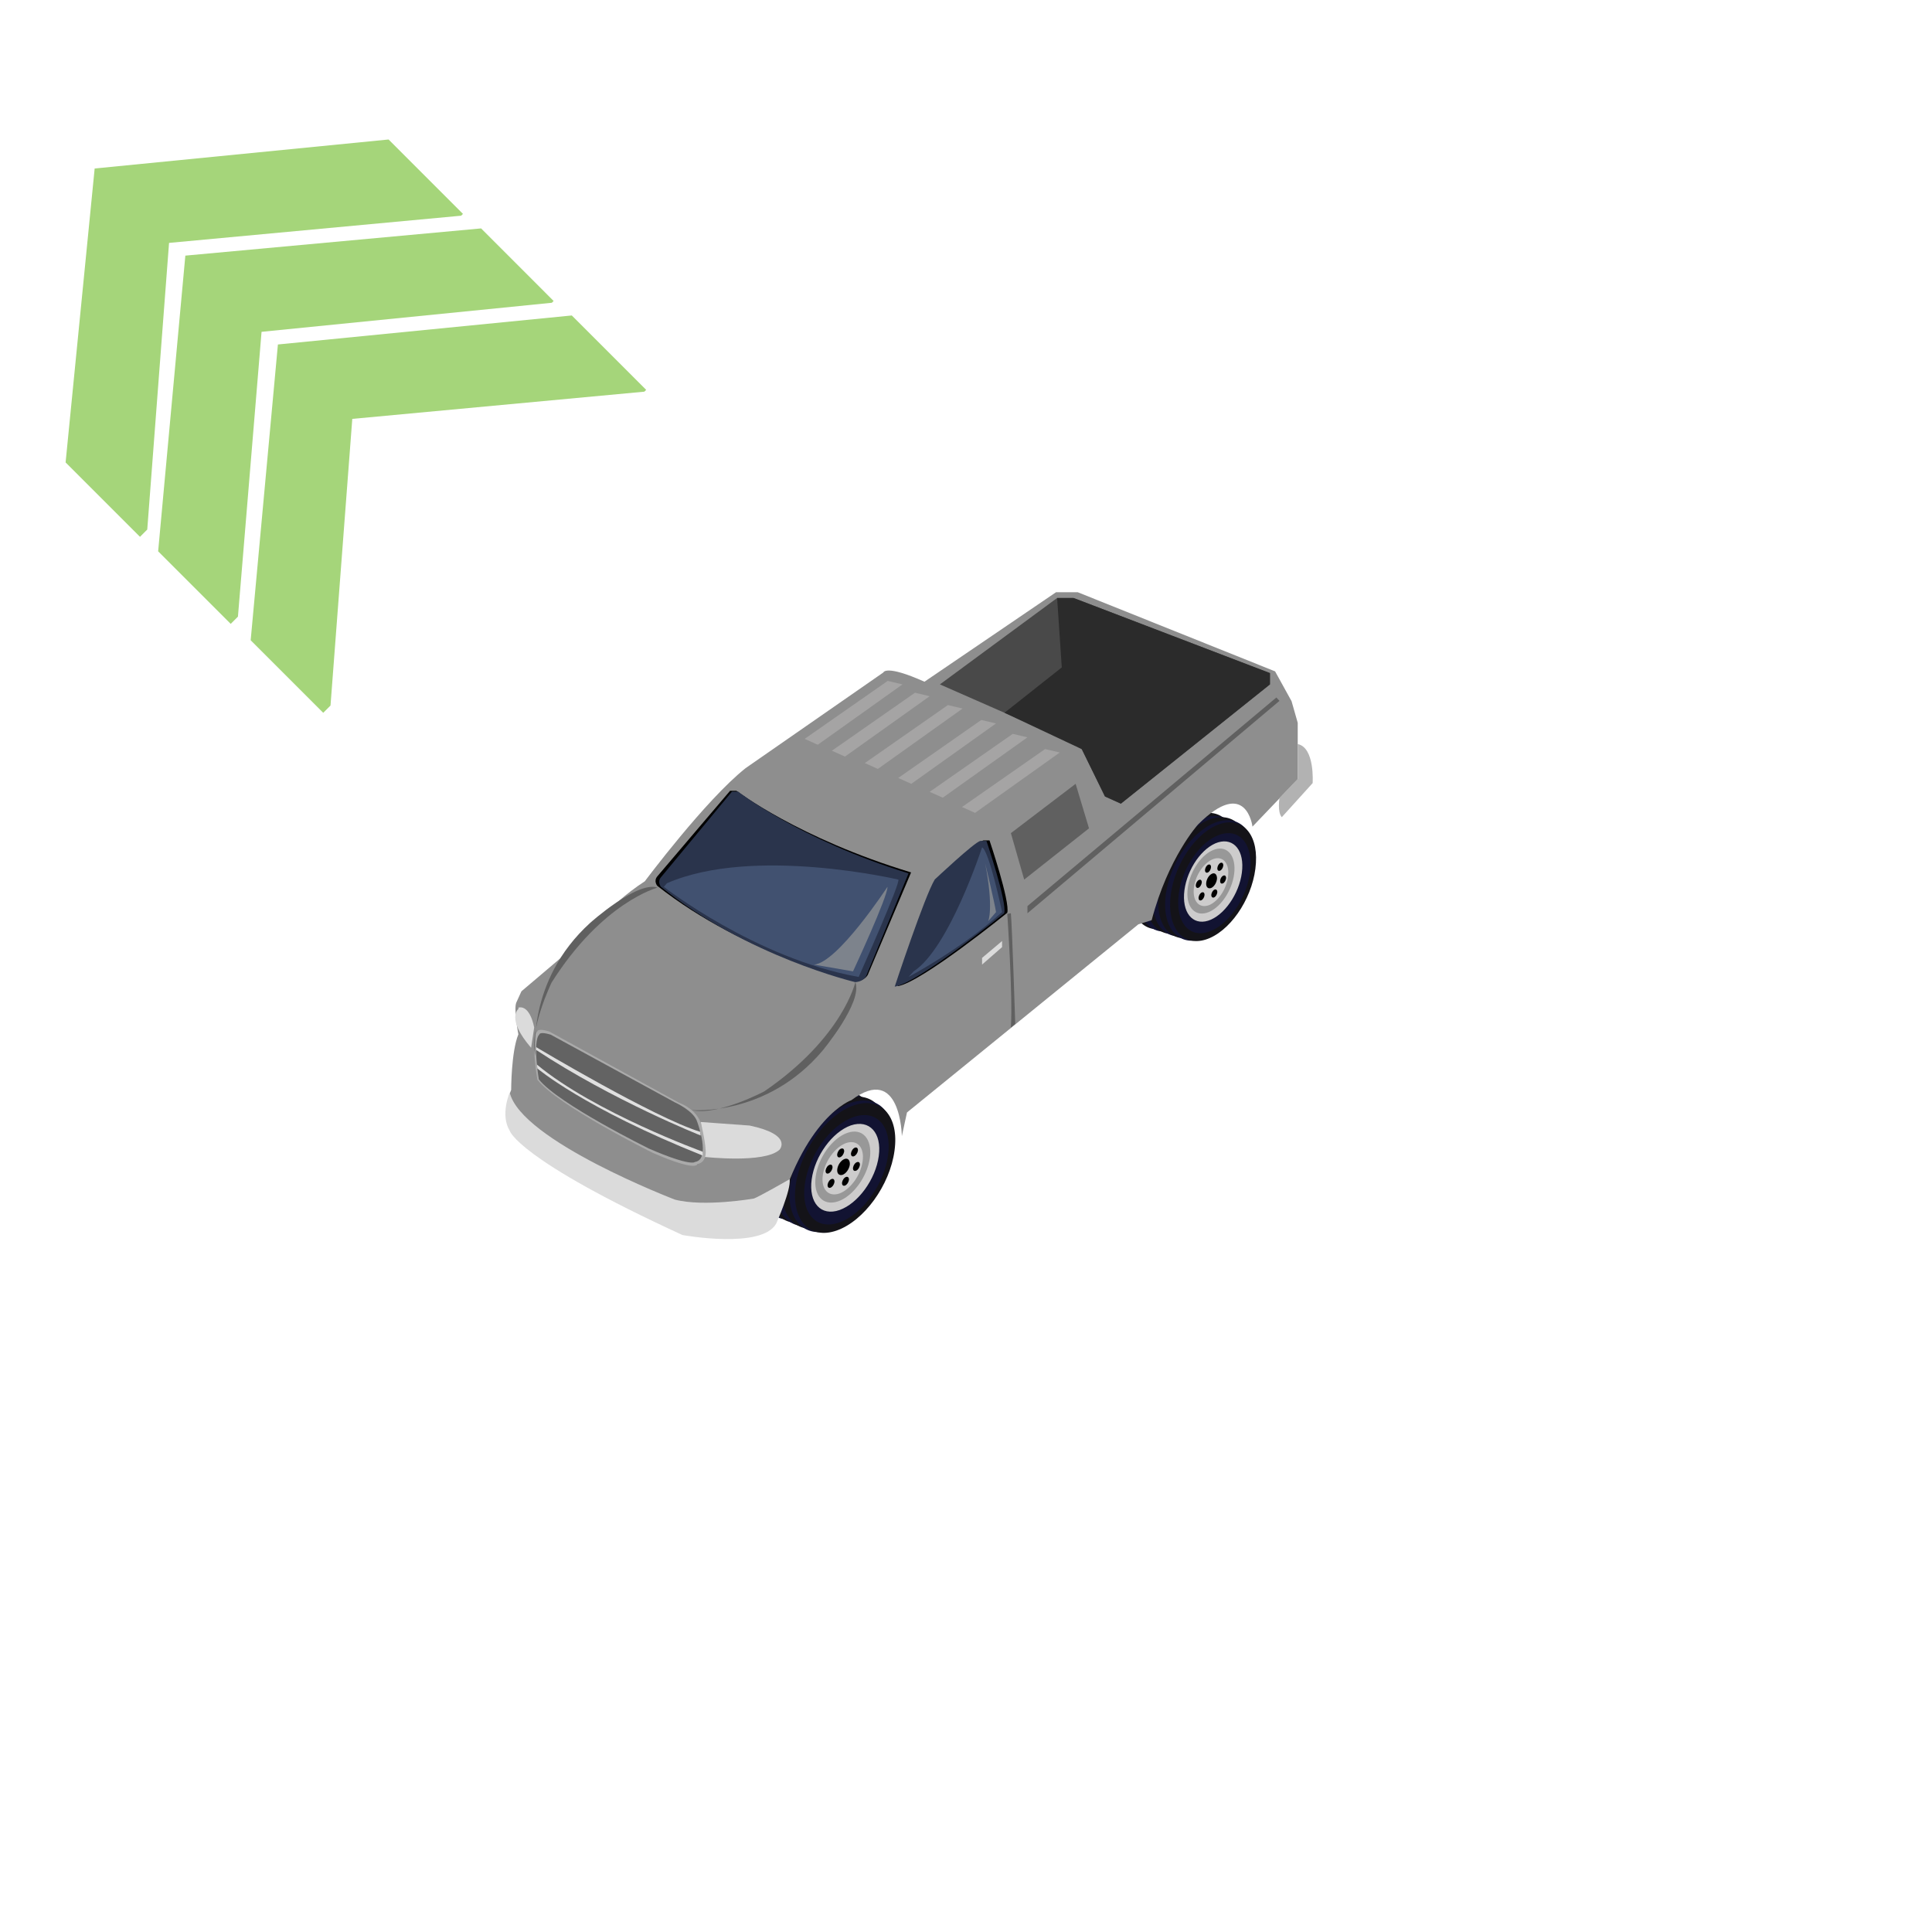 <?xml version="1.0" encoding="utf-8"?>
<!-- Generator: Adobe Illustrator 16.0.0, SVG Export Plug-In . SVG Version: 6.00 Build 0)  -->
<!DOCTYPE svg PUBLIC "-//W3C//DTD SVG 1.1//EN" "http://www.w3.org/Graphics/SVG/1.1/DTD/svg11.dtd">
<svg version="1.1" id="Layer_1" xmlns="http://www.w3.org/2000/svg" xmlns:xlink="http://www.w3.org/1999/xlink" x="0px" y="0px"
	 width="200px" height="200px" viewBox="0 0 200 200" enable-background="new 0 0 200 200" xml:space="preserve">
<g id="Direction">
	<g transform="rotate({{angle}} 50 50)">
		<polygon id="arrow" opacity="0.7" fill="#80C342" enable-background="new    " points="25.949,66.279 28.769,35.66 59.193,32.657 
			66.892,40.358 66.705,40.545 36.468,43.363 34.214,73.039 33.46,73.789 		">
		
		
		</polygon>
		<polygon id="arrow2" opacity="0.7" fill="#80C342" enable-background="new    " points="16.371,57.072 19.187,26.462 
			49.805,23.645 57.312,31.158 57.126,31.343 27.076,34.351 24.632,63.833 23.883,64.583 		">
		
		
		</polygon>
		<polygon id="arrow3" opacity="0.7" fill="#80C342" enable-background="new    " points="6.791,47.871 9.799,17.443 40.224,14.44 
			47.925,22.142 47.738,22.329 17.5,25.145 15.244,54.818 14.492,55.572 		">
		
			
		</polygon>
	</g>
</g>
<g id="Tire">
	<path fill="#141318" d="M88.641,117.207c-0.534,3.631-3.356,7.422-6.32,8.447c-2.939,1.047-4.901-1.076-4.37-4.709
		c0.531-3.631,3.356-7.424,6.324-8.455C87.241,111.461,89.179,113.585,88.641,117.207z"/>
	<path fill="#121332" d="M89.302,117.595c-0.516,3.609-3.302,7.376-6.228,8.396c-2.921,1.027-4.855-1.085-4.346-4.713
		c0.518-3.603,3.305-7.376,6.226-8.398C87.873,111.865,89.818,113.969,89.302,117.595z"/>
	<path fill="#141318" d="M90.304,117.886c-0.536,3.631-3.354,7.418-6.319,8.454c-2.938,1.038-4.899-1.085-4.368-4.718
		c0.536-3.634,3.354-7.421,6.319-8.455C88.889,112.146,90.84,114.272,90.304,117.886z"/>
	<path fill="#121332" d="M90.957,118.28c-0.518,3.606-3.305,7.374-6.226,8.403c-2.921,1.019-4.857-1.09-4.35-4.716
		c0.518-3.608,3.307-7.378,6.228-8.4C89.536,112.545,91.475,114.67,90.957,118.28z"/>
	<path fill="#141318" d="M91.72,118.49c-0.531,3.637-3.354,7.43-6.319,8.453c-2.939,1.045-4.899-1.076-4.368-4.71
		c0.529-3.638,3.354-7.425,6.319-8.452C90.313,112.759,92.254,114.857,91.72,118.49z"/>
	<path fill="#121332" d="M92.381,118.896c-0.519,3.602-3.31,7.369-6.228,8.396c-2.918,1.021-4.857-1.087-4.343-4.716
		c0.516-3.609,3.303-7.378,6.226-8.401C90.952,113.158,92.899,115.291,92.381,118.896z"/>
	<path fill="#141318" d="M92.6,119.118c-0.478,3.582-3.167,7.28-5.989,8.267c-2.82,0.982-4.716-1.103-4.238-4.689
		c0.478-3.586,3.167-7.28,5.992-8.262C91.2,113.444,93.103,115.536,92.6,119.118z"/>
	<path fill="#121332" d="M91.935,119.578c-0.406,3.025-2.666,6.148-5.051,6.973c-2.376,0.843-3.988-0.937-3.571-3.949
		c0.404-3.023,2.663-6.146,5.052-6.969C90.747,114.813,92.343,116.574,91.935,119.578z"/>
	<path fill="#CDCCCC" d="M90.97,119.676c-0.329,2.422-2.148,4.909-4.058,5.586c-1.932,0.679-3.213-0.743-2.887-3.174
		c0.328-2.43,2.146-4.91,4.055-5.587C90.001,115.854,91.301,117.271,90.97,119.676z"/>
	<path fill="#989898" d="M90.057,119.828c-0.266,1.97-1.733,3.991-3.28,4.529c-1.556,0.54-2.608-0.59-2.338-2.553
		c0.266-1.972,1.73-3.993,3.28-4.531C89.264,116.729,90.304,117.886,90.057,119.828z"/>
	<path fill="#CDCCCC" d="M89.295,120.23c-0.194,1.447-1.282,2.921-2.412,3.325c-1.136,0.379-1.907-0.449-1.706-1.9
		c0.197-1.445,1.28-2.916,2.412-3.328C88.75,117.937,89.514,118.79,89.295,120.23z"/>
	<g id="Tire_Hole">
		<path fill="#010101" d="M87.973,120.572c-0.067,0.462-0.393,0.913-0.75,1.045c-0.366,0.111-0.607-0.141-0.549-0.592
			c0.065-0.464,0.393-0.913,0.75-1.045C87.786,119.848,88.009,120.114,87.973,120.572z"/>
		<path fill="#010101" d="M87.384,119.23c-0.049,0.254-0.219,0.498-0.424,0.571c-0.196,0.058-0.319-0.075-0.294-0.333
			c0.049-0.256,0.218-0.505,0.417-0.564C87.29,118.837,87.413,118.979,87.384,119.23z"/>
		<path fill="#010101" d="M88.813,119.123c-0.049,0.264-0.224,0.504-0.42,0.575c-0.201,0.067-0.324-0.073-0.299-0.327
			c0.049-0.258,0.219-0.505,0.422-0.57C88.71,118.739,88.837,118.887,88.813,119.123z"/>
		<path fill="#010101" d="M89.014,120.628c-0.044,0.254-0.216,0.505-0.416,0.571c-0.201,0.061-0.321-0.071-0.294-0.326
			c0.044-0.261,0.216-0.505,0.418-0.571C88.916,120.235,89.05,120.377,89.014,120.628z"/>
		<path fill="#010101" d="M87.879,122.164c-0.045,0.254-0.217,0.503-0.416,0.571c-0.201,0.059-0.321-0.073-0.294-0.333
			c0.047-0.251,0.219-0.504,0.422-0.568C87.779,121.776,87.911,121.92,87.879,122.164z"/>
		<path fill="#010101" d="M86.383,122.378c-0.047,0.26-0.216,0.503-0.415,0.574c-0.201,0.061-0.322-0.076-0.295-0.332
			c0.045-0.255,0.219-0.507,0.419-0.572C86.29,121.985,86.406,122.129,86.383,122.378z"/>
		<path fill="#010101" d="M86.178,120.905c-0.049,0.254-0.221,0.499-0.42,0.571c-0.198,0.063-0.321-0.072-0.292-0.326
			c0.046-0.26,0.216-0.505,0.42-0.571C86.084,120.507,86.205,120.654,86.178,120.905z"/>
	</g>
</g>
<g id="Tire_1_">
	<path fill="#141318" d="M126.353,87.889c-0.229,3.273-2.482,6.848-5.059,7.964c-2.543,1.131-4.434-0.624-4.215-3.895
		c0.23-3.272,2.482-6.849,5.061-7.966C124.706,82.871,126.583,84.634,126.353,87.889z"/>
	<path fill="#121332" d="M126.962,88.195c-0.209,3.251-2.43,6.803-4.967,7.907c-2.531,1.121-4.402-0.628-4.197-3.895
		c0.215-3.251,2.438-6.797,4.967-7.914C125.3,83.188,127.177,84.929,126.962,88.195z"/>
	<path fill="#141318" d="M127.88,88.385c-0.229,3.271-2.479,6.847-5.051,7.962c-2.547,1.134-4.438-0.62-4.219-3.895
		c0.23-3.271,2.486-6.845,5.051-7.964C126.226,83.364,128.11,85.127,127.88,88.385z"/>
	<path fill="#121332" d="M128.489,88.698c-0.217,3.247-2.439,6.793-4.969,7.904c-2.533,1.119-4.404-0.633-4.201-3.898
		c0.211-3.252,2.439-6.796,4.973-7.912C126.829,83.677,128.704,85.439,128.489,88.698z"/>
	<path fill="#141318" d="M129.181,88.828c-0.223,3.277-2.477,6.847-5.049,7.966c-2.547,1.134-4.438-0.619-4.223-3.896
		c0.234-3.275,2.488-6.849,5.061-7.964C127.538,83.816,129.413,85.557,129.181,88.828z"/>
	<path fill="#121332" d="M129.796,89.142c-0.209,3.247-2.436,6.792-4.969,7.909c-2.527,1.106-4.404-0.633-4.201-3.904
		c0.217-3.251,2.441-6.8,4.975-7.911C128.132,84.13,130.017,85.889,129.796,89.142z"/>
	<path fill="#141318" d="M130.013,89.332c-0.18,3.229-2.322,6.697-4.77,7.77c-2.443,1.073-4.283-0.659-4.102-3.878
		c0.178-3.229,2.324-6.705,4.775-7.78C128.372,84.368,130.214,86.103,130.013,89.332z"/>
	<path fill="#121332" d="M129.45,89.782c-0.152,2.721-1.951,5.657-4.02,6.556c-2.064,0.914-3.617-0.567-3.457-3.271
		c0.152-2.723,1.951-5.664,4.021-6.557C128.063,85.618,129.606,87.082,129.45,89.782z"/>
	<path fill="#CDCCCC" d="M128.597,89.935c-0.127,2.179-1.574,4.519-3.229,5.262c-1.674,0.734-2.916-0.443-2.795-2.631
		c0.129-2.187,1.576-4.525,3.234-5.26C127.472,86.596,128.728,87.767,128.597,89.935z"/>
	<path fill="#989898" d="M127.79,90.132c-0.1,1.774-1.266,3.675-2.609,4.264c-1.35,0.587-2.361-0.347-2.256-2.115
		c0.096-1.77,1.264-3.674,2.607-4.261C126.878,87.424,127.88,88.385,127.79,90.132z"/>
	<path fill="#CDCCCC" d="M127.144,90.543c-0.074,1.302-0.936,2.689-1.924,3.133c-0.986,0.414-1.729-0.273-1.646-1.58
		c0.07-1.304,0.938-2.689,1.92-3.128C126.499,88.533,127.237,89.242,127.144,90.543z"/>
	<g id="Tire_Hole_1_">
		<path fill="#010101" d="M125.985,90.939c-0.027,0.415-0.285,0.84-0.596,0.982c-0.322,0.126-0.551-0.079-0.527-0.491
			c0.027-0.415,0.287-0.837,0.6-0.981C125.771,90.305,125.985,90.53,125.985,90.939z"/>
		<path fill="#010101" d="M125.364,89.784c-0.023,0.233-0.16,0.462-0.336,0.538c-0.174,0.07-0.293-0.045-0.287-0.27
			c0.029-0.236,0.162-0.467,0.336-0.539C125.257,89.439,125.376,89.56,125.364,89.784z"/>
		<path fill="#010101" d="M126.634,89.592c-0.025,0.238-0.16,0.466-0.332,0.538c-0.174,0.075-0.295-0.043-0.285-0.268
			c0.025-0.236,0.156-0.464,0.332-0.537C126.517,89.253,126.64,89.375,126.634,89.592z"/>
		<path fill="#010101" d="M126.923,90.916c-0.027,0.234-0.162,0.465-0.336,0.533c-0.174,0.073-0.289-0.044-0.285-0.267
			c0.021-0.233,0.16-0.462,0.336-0.536C126.806,90.573,126.933,90.687,126.923,90.916z"/>
		<path fill="#010101" d="M126.017,92.366c-0.025,0.232-0.166,0.461-0.334,0.533c-0.172,0.07-0.293-0.046-0.291-0.272
			c0.029-0.231,0.164-0.464,0.334-0.533C125.896,92.024,126.024,92.144,126.017,92.366z"/>
		<path fill="#010101" d="M124.692,92.659c-0.021,0.23-0.16,0.463-0.334,0.535c-0.176,0.072-0.291-0.044-0.285-0.268
			c0.027-0.236,0.16-0.466,0.336-0.539C124.591,92.313,124.702,92.435,124.692,92.659z"/>
		<path fill="#010101" d="M124.409,91.354c-0.031,0.236-0.162,0.465-0.336,0.543c-0.176,0.073-0.293-0.048-0.287-0.272
			c0.023-0.233,0.162-0.465,0.336-0.537C124.3,91.012,124.417,91.138,124.409,91.354z"/>
	</g>
</g>
<g id="Layer_2">
	<path fill="#8E8E8E" d="M53.448,103.785l0.53-1.166l6.279-5.326c0,0,2.555-3.51,6.495-6.064c0,0,6.278-8.413,10.43-11.71
		l14.263-9.906c0,0,0.214-0.851,4.255,0.958l13.624-9.267h2.234l20.439,8.195l1.703,3.086l0.639,2.236v5.856l-4.684,4.894
		c0,0-0.633-5.216-5.641-0.216c0,0-3.088,3.408-4.793,9.901l-1.379,0.43l-23.952,19.476l-0.531,2.449c0,0-0.107-7.562-5.214-3.729
		c0,0-5.004,1.706-7.876,12.773l-2.128,0.96c0,0-3.088,0.958-9.048-0.744c0,0-12.771-6.066-15.648-9.577c0,0-1.703-1.599-0.53-4.471
		c0,0,0-3.939,0.746-5.749C53.66,107.076,53.162,104.42,53.448,103.785z"/>
</g>
<path fill="#AAAAAA" d="M55.629,111.775c0,0-0.745-4.251,0-5.001c0,0,0-0.373,1.223,0l13.466,7.396c0,0,1.905,0.625,2.316,2.38
	c0,0,1.304,3.677-0.454,3.955c0,0,0,0.853-4.631-1.173C67.552,119.328,57.758,114.487,55.629,111.775z"/>
<path fill="#636363" d="M55.781,111.738c0,0-0.672-3.959,0.052-4.646c0,0,0.002-0.342,1.174,0.013l12.856,7.01
	c0,0,1.992,0.887,2.318,2.034c0,0,1.447,3.89-0.239,4.134c0,0-0.359,0.528-4.787-1.392
	C67.151,118.887,57.801,114.281,55.781,111.738z"/>
<path d="M68.052,90.713l7.527-8.852h0.655c0,0,6.466,4.944,18.081,8.451l-4.417,10.442c0,0-0.165,0.718-1.228,0.797
	c0,0-11.454-2.627-20.62-9.843C68.052,91.712,67.62,91.228,68.052,90.713z"/>
<path fill="#2A344C" d="M68.427,90.809l7.344-8.863h0.639c0,0,6.306,4.953,17.641,8.465l-4.314,10.457c0,0-0.159,0.719-1.197,0.803
	c0,0-11.174-2.634-20.116-9.859C68.427,91.804,68.001,91.317,68.427,90.809z"/>
<path d="M97.086,90.992c0,0,4.071-3.833,4.709-3.993h0.639c0,0,2.152,6.361,1.838,7.491c0,0-8.861,7.196-11.337,7.598
	C92.935,102.086,96.05,92.668,97.086,90.992z"/>
<path fill="#2A344C" d="M96.767,91.044c0,0,4.071-3.833,4.714-3.995h0.636c0,0,2.155,6.362,1.838,7.491
	c0,0-8.861,7.196-11.335,7.599C92.616,102.142,95.731,92.722,96.767,91.044z"/>
<path fill="#DBDBDB" d="M52.766,113.098c0,0-1.011,2.309,0,3.953c0,0,0.735,2.925,17.883,10.799c0,0,8.236,1.507,9.712-1.201
	c0,0,1.547-3.464,1.384-4.578c0,0-3.223,1.842-3.702,2.001c0,0-5.166,0.904-8.195,0.107C69.85,124.17,53.937,118.098,52.766,113.098
	z"/>
<path fill="#DBDBDB" d="M77.607,116.517c4.524,0.958,3.086,2.504,3.086,2.504c-1.545,1.438-7.717,0.745-7.717,0.745
	c0.277-0.509-0.259-2.858-0.402-3.472c-0.024-0.097-0.039-0.146-0.039-0.146"/>
<polygon fill="#494949" points="97.298,70.849 109.433,61.905 111.138,61.905 131.464,69.677 131.464,70.849 116.034,83.194 
	114.386,82.45 111.987,77.553 111.349,77.023 "/>
<polygon fill="#2B2B2B" points="109.915,69.092 109.433,61.905 111.138,61.905 131.464,69.677 131.464,70.849 116.034,83.194 
	114.386,82.45 111.987,77.553 103.983,73.785 "/>
<path fill="#E0E0E0" d="M55.503,108.401c0,0,12.238,7.312,16.99,8.768l0.047,0.38c0,0-9.062-3.593-17.042-8.861L55.503,108.401z"/>
<path fill="#E0E0E0" d="M72.737,119.222c0,0-11.202-4.069-17.155-9.016l0.044,0.397c0,0,4.82,4.11,17.117,9.02v-0.401H72.737z"/>
<path fill="#606060" d="M88.545,101.664c0,0-1.277,5.74-9.424,11.313c0,0-4.845,2.576-7.532,1.938c0,0,7.76,0.719,13.557-6.146
	C85.146,108.767,89.344,103.736,88.545,101.664z"/>
<path fill="#606060" d="M68.07,91.886c0,0-5.693,1.481-10.966,9.821c0,0-2.398,4.938-1.667,7.6c0,0-0.999-7.73,5.656-13.77
	C61.092,95.537,65.964,91.16,68.07,91.886z"/>
<polygon fill="#606060" points="104.646,86.247 111.349,81.141 112.733,85.749 106.025,91.053 "/>
<polygon fill="#A5A4A4" points="83.297,76.487 91.895,70.487 93.422,70.849 84.655,77.096 "/>
<polygon fill="#A5A4A4" points="86.115,77.715 94.717,71.711 96.24,72.072 87.473,78.319 "/>
<polygon fill="#A5A4A4" points="89.527,78.992 98.125,72.989 99.643,73.348 90.876,79.598 "/>
<polygon fill="#A5A4A4" points="92.984,80.535 101.583,74.53 103.104,74.892 94.339,81.141 "/>
<polygon fill="#A5A4A4" points="96.238,81.971 104.839,75.968 106.362,76.33 97.596,82.575 "/>
<polygon fill="#A5A4A4" points="99.587,83.541 108.187,77.543 109.706,77.9 100.941,84.147 "/>
<path fill="#606060" d="M104.272,94.597c0,0,0.587,8.497,0.373,11.773l0.453-0.371c0,0-0.319-10.034-0.453-11.458L104.272,94.597z"
	/>
<polygon fill="#606060" points="106.362,93.795 132.13,72.204 132.452,72.553 106.362,94.541 "/>
<path fill="#B2B2B2" d="M134.339,78.19v2.436l-1.887,1.974c0,0-0.238,1.477,0.24,1.993l3.191-3.526c0,0,0.252-3.672-1.547-4.044
	v1.167H134.339z"/>
<polygon fill="#DBDBDB" points="103.734,97.415 101.664,99.159 101.664,99.853 103.734,98.046 "/>
<path fill="#415170" d="M92.984,91.053c0,0-15.004-3.523-23.943,0.379l-0.322,0.375c0,0,9.473,7.41,20.171,9.328
	C88.891,101.129,93.359,91.131,92.984,91.053z"/>
<path fill="#415170" d="M101.664,87.719c0,0-3.406,10.45-7.077,12.83l-0.534,0.58c0,0,5.375-2.82,9.686-6.707
	C103.734,94.422,102.403,88.049,101.664,87.719z"/>
<path fill="#7D838C" d="M91.87,91.806c0,0-5.163,7.885-7.61,8.051l4.044,0.699C88.304,100.554,91.917,92.8,91.87,91.806z"/>
<path fill="#7D838C" d="M101.983,89.368c0,0,0.974,4.048,1.125,5.054l-0.808,0.935C102.301,95.358,102.89,94.051,101.983,89.368z"/>
<path fill="#DBDBDB" d="M55.297,106.37c0,0-0.391-2.352-1.628-2.066v0.144c0,0-1.322,0.972,1.311,4.018L55.297,106.37z"/>
</svg>
